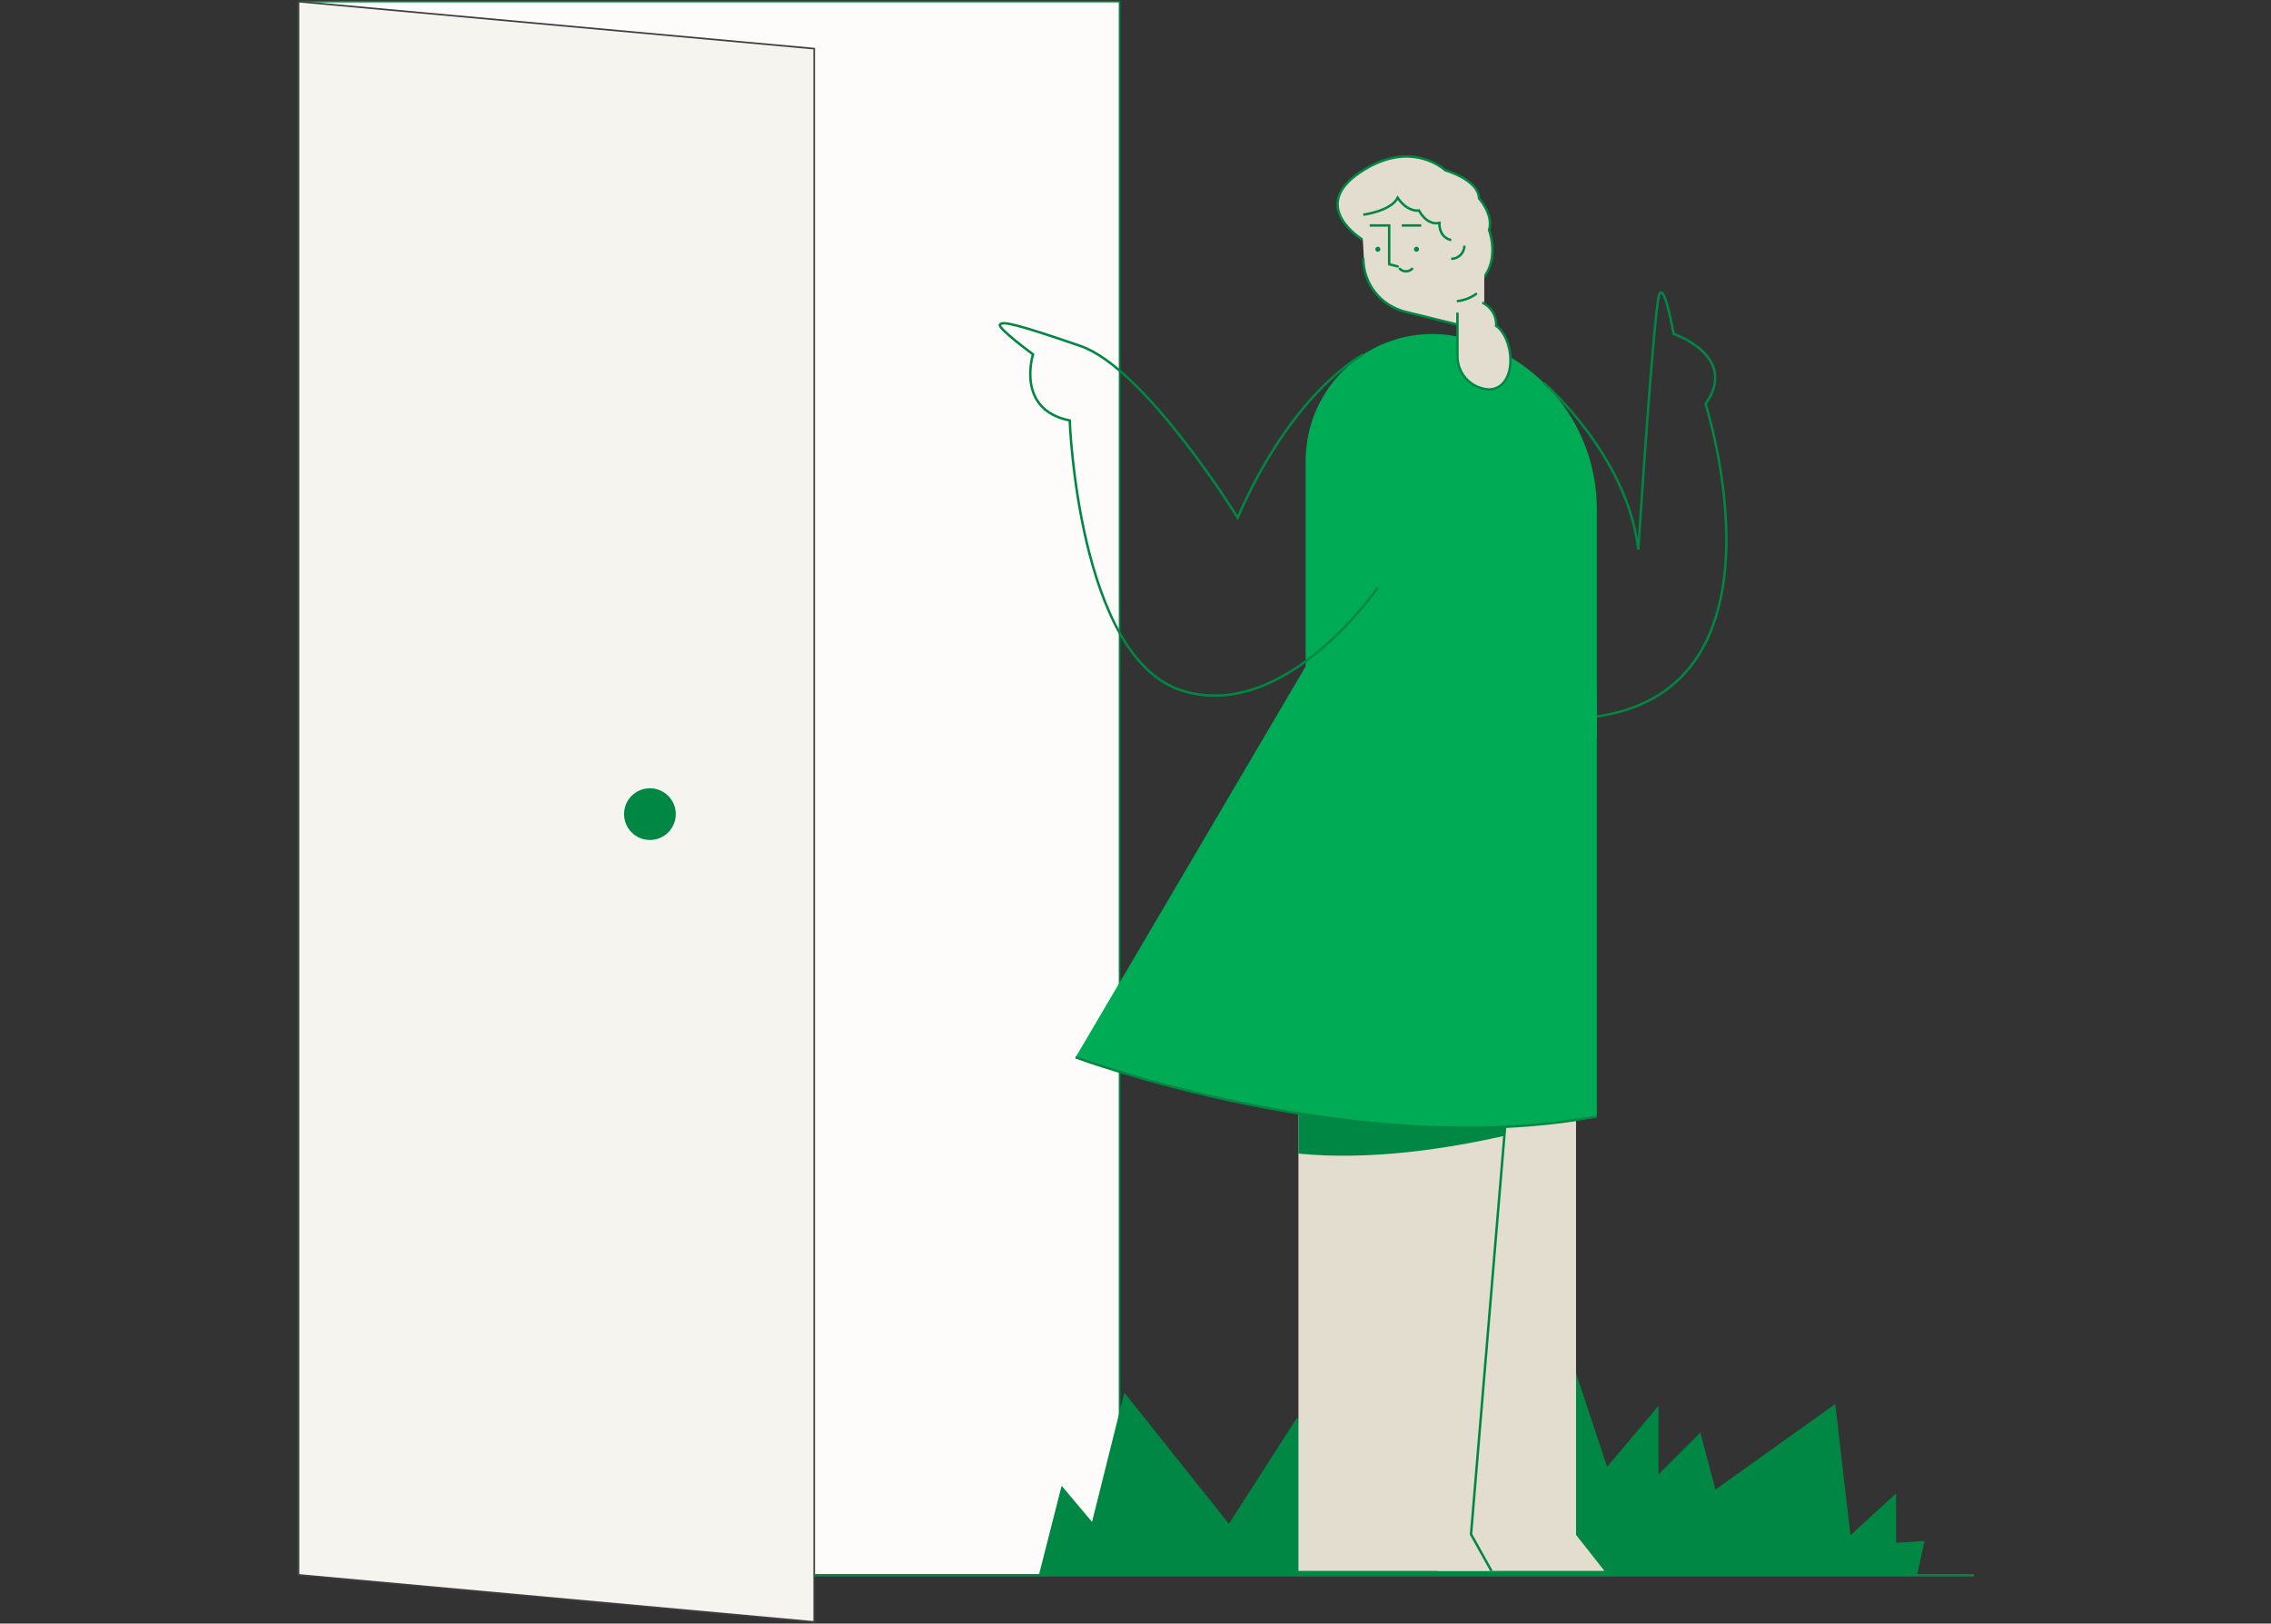 <svg fill="none" height="1001" viewBox="0 0 1400 1001" width="1400" xmlns="http://www.w3.org/2000/svg"><rect x="0" y="0" width="1400" height="1001" fill="#333333" stroke="none"/><path d="m184 1h506.185v970.011h-506.185z" fill="#fdfcfb" stroke="#008743"/><path d="m501.944 1000-317.944-28.989v-970.011l317.944 28.989z" fill="#f6f4ef" stroke="#3e3e41"/><path d="m400.645 517.89c8.8 0 15.934-7.137 15.934-15.942 0-8.804-7.134-15.941-15.934-15.941s-15.933 7.137-15.933 15.941c0 8.805 7.133 15.942 15.933 15.942z" fill="#008743"/><path d="m1168.87 951.225v-30.483l-28.12 25.793-9.38-80.893-73.82 52.755-9.37-35.17-25.78 25.792v-42.205l-31.64 37.515-28.123-84.41-35.153 86.814-51.559-64.539-38.669 87.928v-42.206l-22.264 41.034-15.233-55.102-42.184 65.653-64.448-80.894-19.921 79.721-18.749-22.274-14.061 55.217h541.364l4.69-21.218z" fill="#008743"/><path d="m501.653 971.277h715.317" stroke="#008743" stroke-width="1.5"/><path clip-rule="evenodd" d="m840.438 148.045s-34.047-20.066-2.323-41.591c31.724-21.524 52.874-1.459 52.874-1.459s20.42 5.728 20.785 17.275c0 0 9.116 10.087 6.199 19.573 0 0 11.409 29.916-19.274 39.402" fill="#e3ddcf" fill-rule="evenodd"/><path d="m840.438 148.045s-34.047-20.066-2.323-41.591c31.724-21.524 52.874-1.459 52.874-1.459s20.42 5.728 20.785 17.275c0 0 9.116 10.087 6.199 19.573 0 0 11.409 29.916-19.274 39.402" stroke="#008743" stroke-width="1.5"/><path d="m971.575 946.293v-282.378l-76.931-72.237-8.396 376.855h102.83z" fill="#e3ddcf"/><path d="m951.829 408.158-128.087-8.779-23.292 164.193v404.961h118.972l-12.579-22.553z" fill="#e3ddcf"/><path d="m800.451 606.599v104.642c44.512 4.522 92.983-3.249 126.942-10.94l2.659-31.792z" fill="#008743"/><path d="m919.422 968.534-12.579-22.553 44.987-537.822" stroke="#008743" stroke-width="1.5"/><path d="m804.891 284.066v126.778l179.507 44.142v-141.196c0-50.066-34.162-93.663-82.756-105.613-23.304-5.73-47.948-.425-66.834 14.388-18.885 14.814-29.917 37.491-29.917 61.501z" fill="#00ab55"/><path d="m840 144.5 1 19.096c0 14.302 13.61 26.756 32.971 30.17l41.029 10.734v-75.817l-34.116-6.015c-9.607-1.694-19.766-.126-27.551 4.253-7.785 4.378-13.333 10.482-13.333 17.579z" fill="#e3ddcf"/><path d="m840.438 159.237c-.001 15.641 10.672 29.262 25.854 32.995l32.174 7.912" stroke="#008743" stroke-width="1.5"/><path d="m873.217 155.223c.857 0 1.552-.695 1.552-1.552 0-.858-.695-1.553-1.552-1.553s-1.551.695-1.551 1.553c0 .857.694 1.552 1.551 1.552z" fill="#008743"/><path d="m849.387 155.223c.857 0 1.552-.695 1.552-1.552 0-.858-.695-1.553-1.552-1.553s-1.552.695-1.552 1.553c0 .857.695 1.552 1.552 1.552z" fill="#008743"/><g stroke="#008743" stroke-width="1.5"><path d="m856.379 162.93v-23.923h-11.979"/><path d="m876.14 139.009h-11.978"/><path d="m894.644 159.573c4.479 0 8.11-3.633 8.11-8.114"/><path d="m862.927 165.727c2.097 2.098 5.498 2.098 7.595 0" stroke-linecap="round" stroke-linejoin="round"/><path d="m856.378 162.95 5.239 1.288" stroke-linecap="round"/><path d="m840.438 132.361s16.979-2.172 21.179-10.398c0 0 5.319 8.573 13.152 7.844 0 0 4.551 9.303 12.573 7.661 0 0-.622 8.734 7.302 10.58"/><path d="m898.699 185.622c4.06-.484 7.932-1.99 11.252-4.378" stroke-linecap="round" stroke-linejoin="round"/></g><path clip-rule="evenodd" d="m898.467 192.738v26.772c-.099 10.027 7.096 18.641 16.976 20.326 3.701.792 7.557-.238 10.371-2.771 9.663-9.121 4.923-30.828-3.464-36.118.392-6.113-3.013-11.839-8.57-14.411" fill="#e3ddcf" fill-rule="evenodd"/><path d="m898.467 192.738v26.772c-.099 10.027 7.096 18.641 16.976 20.326 3.701.792 7.557-.238 10.371-2.771 9.663-9.121 4.923-30.828-3.464-36.118.392-6.113-3.013-11.839-8.57-14.411" stroke="#008743" stroke-width="1.5"/><path d="m804.891 410.845-141.806 241.031s172.232 64.184 321.313 36.47v-261.935" fill="#00ab55"/><path d="m663.085 651.878s172.232 64.184 321.313 36.47" stroke="#008743" stroke-width="1.5"/><path d="m951.83 236.169s51.56 44.767 58.13 102.775c0 0 9.75-151.131 13.03-157.698s8.75 24.637 8.75 24.637 40.48 13.67 19.69 43.221c0 0 56.28 175.119-67.032 192.63" stroke="#008743" stroke-width="1.5"/><path d="m840.439 218.54s-43.163 21.81-77.44 100.613c0 0-56.885-92.065-96.996-105.865-40.111-13.799-48.134-15.406-49.592-13.143-1.459 2.263 20.42 18.315 20.42 18.315s-10.939 34.104 22.608 40.766c0 0 5.17 146.027 68.951 166.457 63.78 20.431 120.998-63.48 120.998-63.48" stroke="#008743" stroke-width="1.5"/></svg>